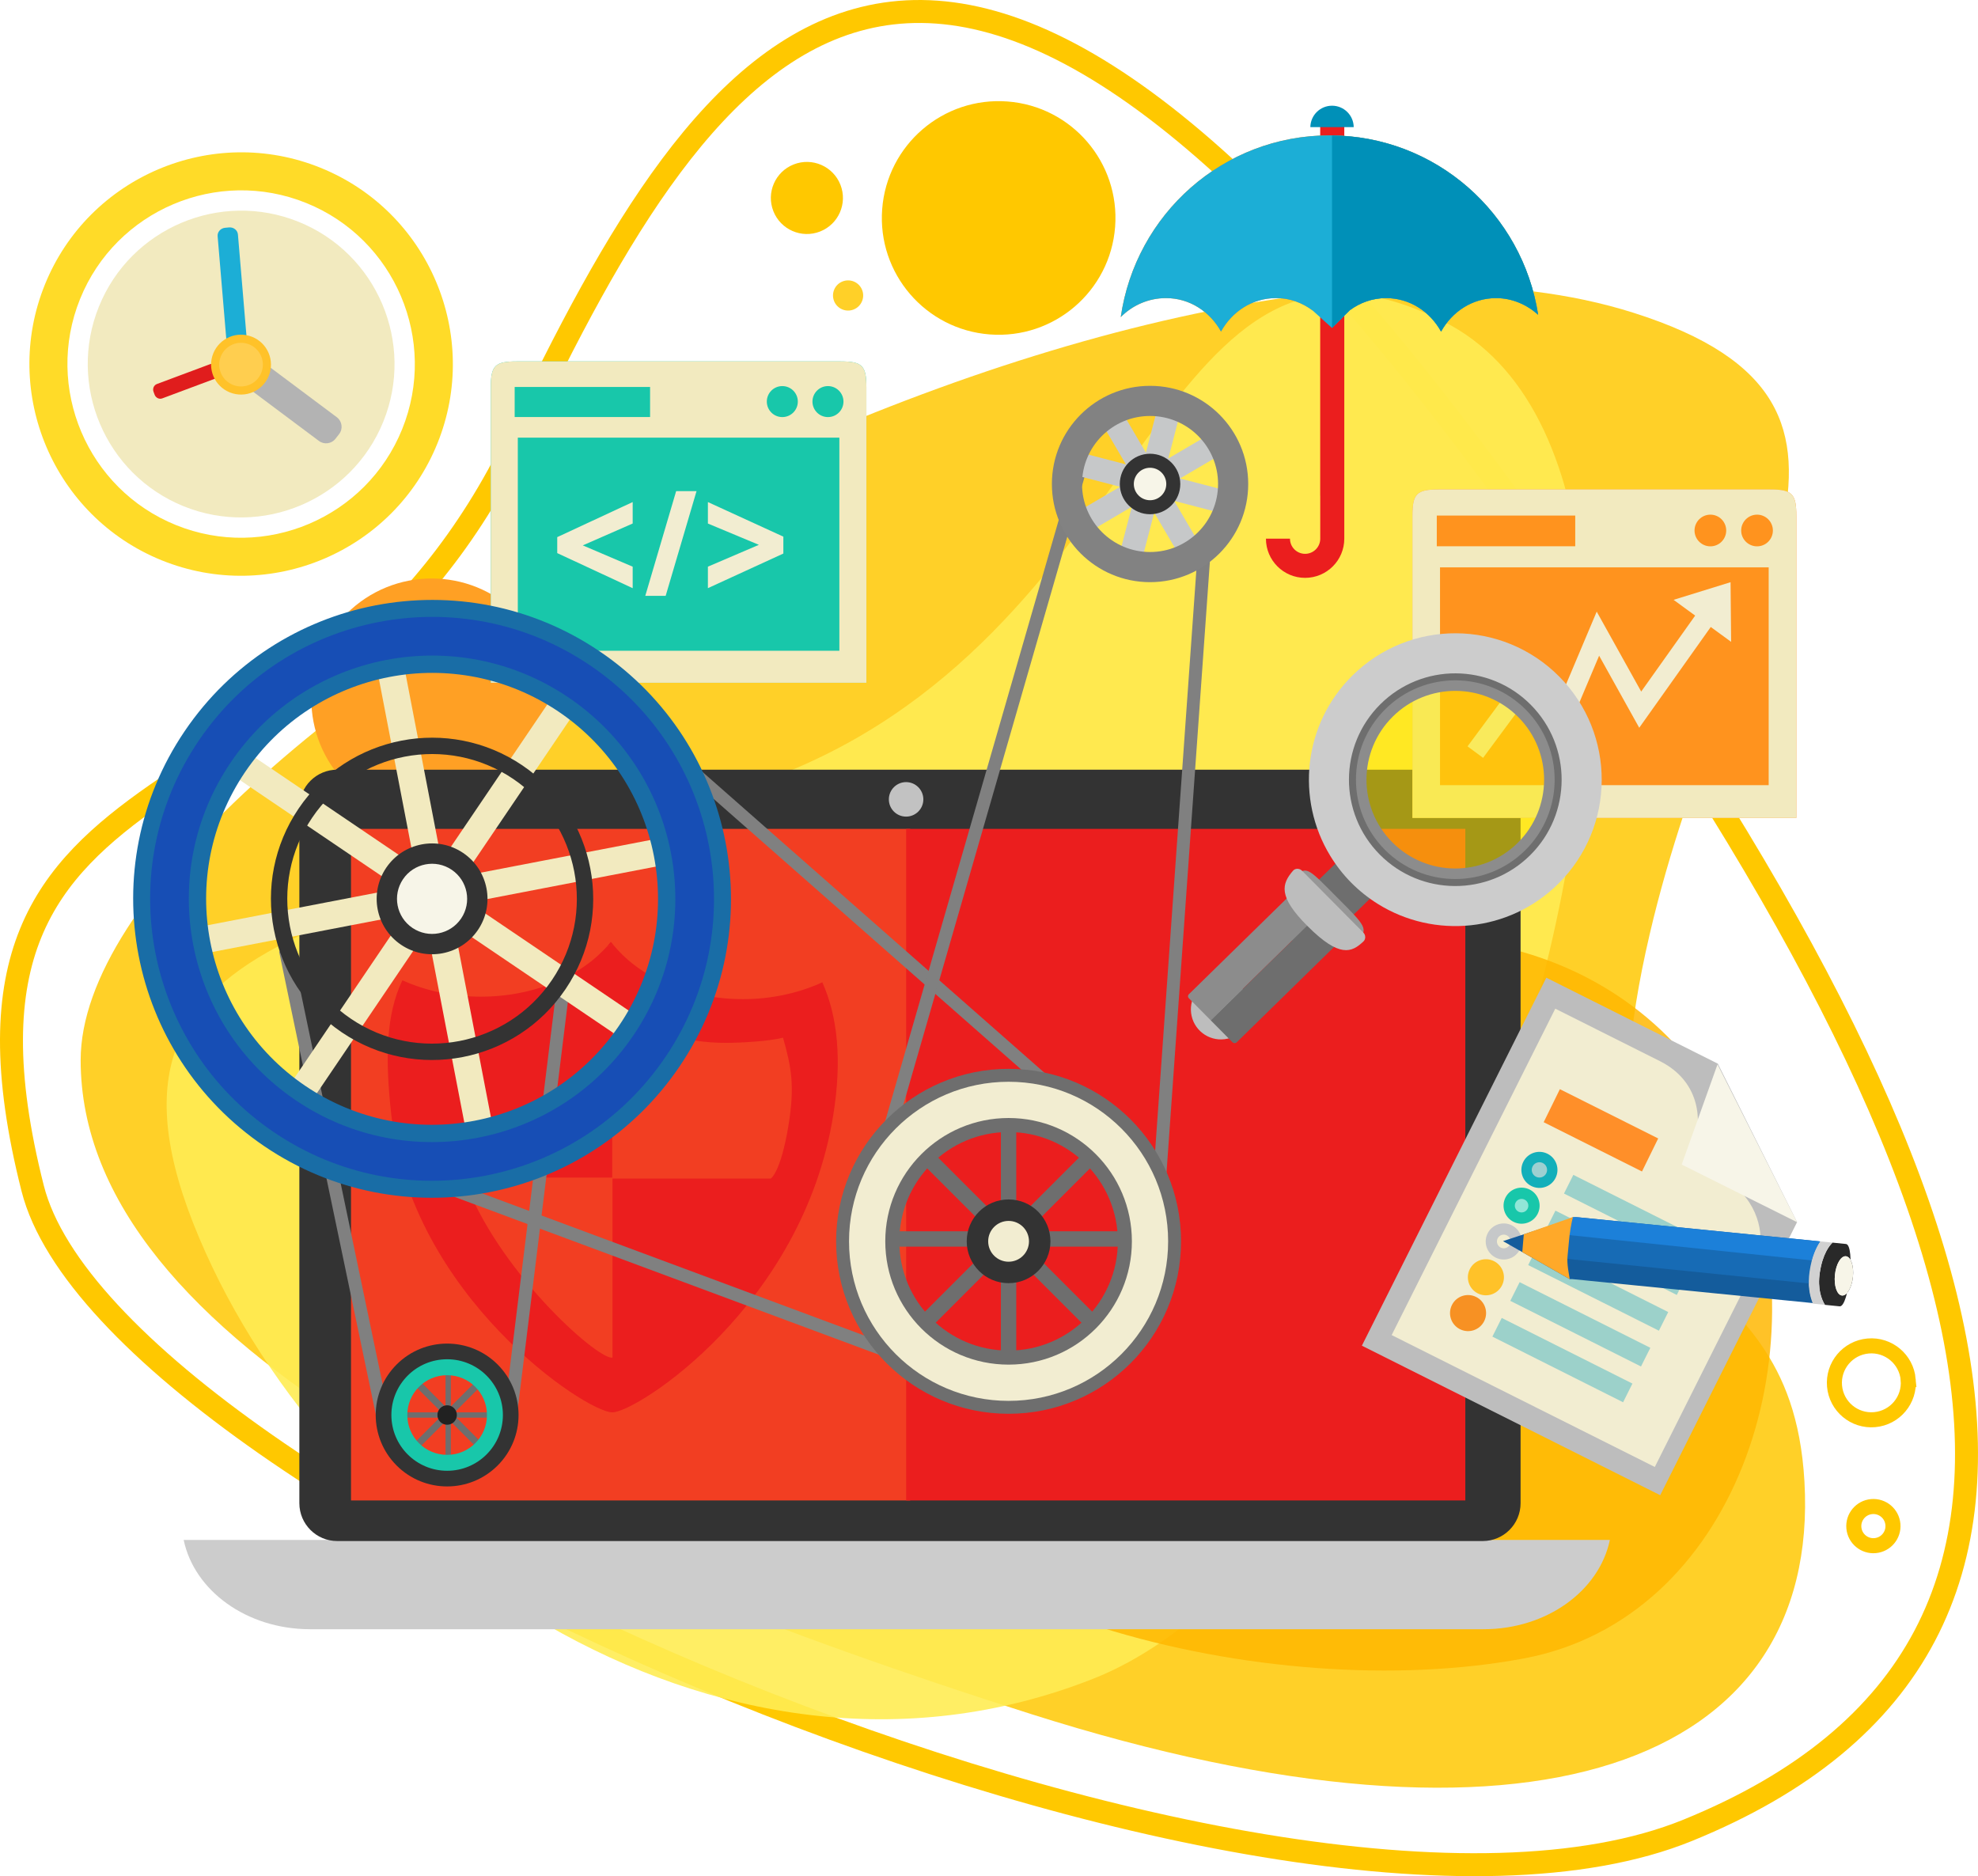 <?xml version="1.0" encoding="UTF-8"?>
<svg id="Capa_2" data-name="Capa 2" xmlns="http://www.w3.org/2000/svg" viewBox="0 0 1884.9 1787.81">
  <defs>
    <style>
      .cls-1, .cls-2, .cls-3 {
        fill: none;
      }

      .cls-4 {
        fill: #f7f5e8;
      }

      .cls-5 {
        fill: #f2eabf;
      }

      .cls-6 {
        fill: #f2edd1;
      }

      .cls-7 {
        fill: #0090b8;
      }

      .cls-8 {
        fill: #f79123;
      }

      .cls-9 {
        fill: #eb1e1e;
      }

      .cls-10 {
        fill: #fff;
      }

      .cls-11 {
        fill: #ffa024;
      }

      .cls-12, .cls-13 {
        fill: #ffc800;
      }

      .cls-14 {
        fill: #ffa929;
      }

      .cls-15 {
        fill: #ffc229;
      }

      .cls-16 {
        fill: #ffce4f;
      }

      .cls-17 {
        fill: #f23e22;
      }

      .cls-18 {
        fill: #ff931e;
      }

      .cls-19 {
        fill: #ff8f29;
      }

      .cls-20 {
        fill: #969696;
      }

      .cls-21 {
        fill: #91e6d7;
      }

      .cls-22 {
        fill: #9cd0d1;
      }

      .cls-23 {
        fill: #9cd1ca;
      }

      .cls-24 {
        fill: #c2c2c2;
      }

      .cls-25 {
        fill: #b3b3b3;
      }

      .cls-26 {
        fill: #333;
      }

      .cls-27 {
        fill: #8c8c8c;
      }

      .cls-28 {
        fill: #bdbdbd;
      }

      .cls-29 {
        fill: #ccc;
      }

      .cls-30 {
        fill: #e01d1d;
      }

      .cls-31 {
        fill: #d1d1d1;
      }

      .cls-32 {
        fill: #c6c8c9;
      }

      .cls-33 {
        fill: #174eb5;
      }

      .cls-34 {
        fill: #1caed6;
      }

      .cls-35 {
        fill: #212121;
      }

      .cls-36 {
        fill: #13afba;
      }

      .cls-37 {
        fill: #145c9c;
      }

      .cls-38 {
        fill: #1c80d9;
      }

      .cls-39 {
        fill: #18c7aa;
      }

      .cls-40 {
        fill: #176bb5;
      }

      .cls-41 {
        fill: #196da6;
      }

      .cls-42 {
        fill: #6e6e6e;
      }

      .cls-43 {
        fill: gray;
      }

      .cls-44 {
        fill: #292929;
      }

      .cls-45 {
        fill: #828282;
      }

      .cls-2 {
        stroke-width: 21.88px;
      }

      .cls-2, .cls-3 {
        stroke: #ffc800;
        stroke-miterlimit: 10;
      }

      .cls-3 {
        stroke-width: 14.34px;
      }

      .cls-46 {
        fill: #ffe900;
        opacity: .56;
      }

      .cls-47 {
        fill: #ffec54;
        opacity: .9;
      }

      .cls-13, .cls-48, .cls-49 {
        opacity: .84;
      }

      .cls-48 {
        fill: #ffd500;
      }

      .cls-49 {
        fill: #ffb700;
      }
    </style>
  </defs>
  <g id="Layer_1" data-name="Layer 1">
    <path class="cls-2" d="m492.9,417.23c183.71-384.92,389.47-691.14,923.54,28.49,493.41,664.85,633.6,1118.51,191.9,1298.35C1210.26,1906.16,106.6,1430.22,31.13,1132.38c-112.44-443.78,272.86-319.34,461.77-715.14Z"/>
    <path class="cls-13" d="m76.86,1010.19c0-307.35,1002.31-863.66,1479.76-712.14,279.93,88.83,90.7,270.25,15.51,591.78-88,376.31,133.54,280.94,147.38,521.78,15.52,270.25-259.33,373.3-736.78,221.78C505.28,1481.87,76.86,1280.06,76.86,1010.19Z"/>
    <path class="cls-47" d="m1375.3,306.18c317.93,159.14,27.57,1151.48-333.98,1293.66-361.55,142.18-739.19-134.18-857.31-434.55-118.12-300.37,197.49-284.7,559.04-426.88,361.55-142.18,360.23-568.39,632.25-432.23Z"/>
    <path class="cls-49" d="m1661.5,1099.66c74.93,190.54-8.1,442.92-209.33,480.66-242.32,45.45-605.49-45.49-680.41-236.02-74.93-190.53,224.5-345.13,415.03-420.05,190.53-74.93,399.78-15.12,474.71,175.41Z"/>
    <circle class="cls-11" cx="411.37" cy="665.94" r="114.71" transform="translate(-350.4 485.94) rotate(-45)"/>
    <g>
      <g>
        <path class="cls-9" d="m1258.06,107.68v364.77h.05v40.84h0v.02c0,7.97-6.47,14.43-14.43,14.43s-14.41-6.46-14.41-14.43h-22.91c0,20.61,16.72,37.33,37.32,37.33s37.34-16.71,37.34-37.33v-.02h0V107.42c6.24-4.57-29.27-4.47-22.96.26Z"/>
        <path class="cls-8" d="m1266.98,128.98c-101.66,0-184.9,75.4-198.98,173.17,11-11.11,26.24-18.08,43.09-18.08,22.91,0,42.09,13.18,52.44,31.91,10.34-18.73,29.53-31.91,52.42-31.91,13.24,0,25.18,4.52,34.95,11.84l35.55-.4c9.66-7.08,21.39-11.44,34.38-11.44,22.9,0,42.09,13.18,52.41,31.91,10.36-18.73,29.55-31.91,52.44-31.91,15.5,0,29.33,6.3,40.08,15.86-15-96.66-97.85-170.95-198.77-170.95Z"/>
        <path class="cls-34" d="m1266.98,128.98c-101.66,0-184.9,75.4-198.98,173.17,11-11.11,26.24-18.08,43.09-18.08,22.91,0,42.09,13.18,52.44,31.91,10.34-18.73,29.53-31.91,52.42-31.91,13.24,0,25.18,4.52,34.95,11.84l18.41,16.61,17.14-17.01c9.66-7.08,21.39-11.44,34.38-11.44,22.9,0,42.09,13.18,52.41,31.91,10.36-18.73,29.55-31.91,52.44-31.91,15.5,0,29.33,6.3,40.08,15.86-15-96.66-97.85-170.95-198.77-170.95Z"/>
        <path class="cls-7" d="m1269.35,100.73c-11.32,0-20.53,9.11-20.68,20.43h41.33c-.13-11.32-9.32-20.43-20.65-20.43Z"/>
      </g>
      <path class="cls-7" d="m1269.33,129.09v183.41l17.12-16.99c9.66-7.08,21.39-11.44,34.38-11.44,22.9,0,42.09,13.18,52.41,31.91,10.36-18.73,29.55-31.91,52.44-31.91,15.5,0,29.33,6.3,40.07,15.86-14.88-95.9-96.58-169.69-196.43-170.84Z"/>
    </g>
    <path class="cls-9" d="m458,1182.05c-35.08-35.08-91.95-35.08-127.03,0-35.08,35.08-35.08,91.95,0,127.03,35.08,35.08,91.95,35.08,127.03,0,35.08-35.08,35.08-91.95,0-127.03Zm-101.2,101.2c-20.81-20.81-20.81-54.56,0-75.38,20.81-20.82,54.56-20.82,75.38,0,20.81,20.82,20.82,54.56,0,75.38-20.82,20.81-54.56,20.81-75.38,0Z"/>
    <g>
      <path class="cls-29" d="m295.47,1552.48h1118.2c60.42,0,110.28-36.71,120.42-85.07H175.03c10.1,48.36,60.03,85.07,120.44,85.07Z"/>
      <path class="cls-26" d="m321.34,733.43h1091.6c19.91,0,36.07,16.16,36.07,36.07v662.89c0,19.91-16.16,36.07-36.07,36.07H321.34c-19.91,0-36.07-16.16-36.07-36.07v-662.89c0-19.91,16.16-36.07,36.07-36.07Z"/>
      <rect class="cls-17" x="334.49" y="789.83" width="532.85" height="639.96"/>
      <rect class="cls-9" x="863.5" y="789.83" width="532.85" height="639.96"/>
      <path class="cls-24" d="m879.89,761.73c0,9.07-7.37,16.42-16.46,16.42s-16.41-7.35-16.41-16.42,7.37-16.46,16.41-16.46,16.46,7.37,16.46,16.46Z"/>
    </g>
    <g>
      <path class="cls-9" d="m560.47,918.23c3.13-2.18,6-4.59,8.73-7.12-2.77,2.47-5.66,4.84-8.73,7.12Z"/>
      <path class="cls-9" d="m576.44,904.01c-1.44,1.5-2.94,2.96-4.46,4.4,1.31-1.34,2.87-2.49,4.07-3.94,0,0,.16-.22.39-.46Z"/>
      <path class="cls-9" d="m585.18,901.2c-1.05-1.25-2.12-2.48-3.11-3.77-1.72,2.14-3.45,4.25-5.35,6.28,1.01-1.06,3.21-2.87,6.51-2.87.71,0,1.29.21,1.95.36Z"/>
      <path class="cls-9" d="m585.18,901.2c-.66-.15-1.24-.36-1.95-.36-3.3,0-5.49,1.81-6.51,2.87-.1.1-.19.2-.29.3-.23.25-.39.46-.39.46-1.2,1.45-2.76,2.59-4.07,3.94-.95.89-1.8,1.82-2.79,2.7-2.73,2.53-5.6,4.93-8.73,7.12-26.11,19.45-62.27,31.5-102.25,31.5-27.43,0-52.96-5.77-74.77-15.61-15.59,32.5-16.62,73.96-10.5,128.66,19.33,172.37,185.43,283.05,210.54,283.05,23.35,0,181.29-101.29,210.54-283.05,8.52-52.85,4.14-94.43-10.4-126.73-22.04,10.1-47.93,16.03-75.74,16.03-51.94,0-97.29-20.38-122.69-50.88Zm166.03,172.1c-7.31,44.05-16.69,49.75-16.69,49.75h-150.85v170.51c-.13.03-.47.18-.68.18-15.78,0-109.59-84-141.12-171.65h141.55v-163.02c2.11.73,3.78,1.99,3.78,1.99,31.34,21.08,63.56,32.68,104.76,32.68,14.19,0,41.7-1.59,54.22-4.96,7.97,28.35,11.45,45.85,5.03,84.52Z"/>
    </g>
    <g>
      <path class="cls-39" d="m493.44,650.6h332.17v-281.56c0-20.69-3.96-24.66-24.69-24.66h-308.52c-20.71,0-24.71,3.97-24.71,24.66v281.56h25.75Z"/>
      <polygon class="cls-6" points="614.91 567.77 634.34 567.77 663.74 468.03 644.32 468.03 614.91 567.77"/>
      <polygon class="cls-6" points="531.01 527.05 602.9 560.47 602.9 539.99 555.36 519.69 602.9 498.86 602.9 478.4 531.01 511.83 531.01 527.05"/>
      <polygon class="cls-6" points="674.58 478.42 674.58 498.89 723.16 519.16 674.58 539.97 674.58 560.46 746.48 527.47 746.48 511.37 674.58 478.42"/>
      <path class="cls-5" d="m493.44,650.6h332.17v-281.56c0-20.69-3.96-24.66-24.69-24.66h-308.52c-20.71,0-24.71,3.97-24.71,24.66v281.56h25.75Zm0-30.51v-203.07h306.41v203.07h-306.41Zm266.83-237.42c0,8.16-6.62,14.77-14.78,14.77s-14.77-6.62-14.77-14.77,6.59-14.77,14.77-14.77,14.78,6.62,14.78,14.77Zm28.71-14.77c8.15,0,14.79,6.62,14.79,14.77s-6.64,14.77-14.79,14.77-14.76-6.62-14.76-14.77,6.62-14.77,14.76-14.77Zm-298.54.86h129.04v28.61h-129.04v-28.61Z"/>
    </g>
    <g>
      <g>
        <path class="cls-18" d="m1372.24,779.38h339.54v-287.78c0-21.18-4.05-25.23-25.25-25.23h-315.35c-21.18,0-25.23,4.05-25.23,25.23v287.78h26.3Z"/>
        <path class="cls-5" d="m1372.24,779.38h339.54v-287.78c0-21.18-4.05-25.23-25.25-25.23h-315.35c-21.18,0-25.23,4.05-25.23,25.23v287.78h26.3Zm0-31.18v-207.57h313.19v207.57h-313.19Zm272.72-242.67c0,8.33-6.76,15.08-15.08,15.08s-15.11-6.76-15.11-15.08,6.76-15.12,15.11-15.12,15.08,6.76,15.08,15.12Zm29.39-15.12c8.33,0,15.08,6.76,15.08,15.12s-6.76,15.08-15.08,15.08-15.13-6.76-15.13-15.08,6.8-15.12,15.13-15.12Zm-305.19.89h131.93v29.23h-131.93v-29.23Z"/>
        <polygon class="cls-6" points="1649.64 611.62 1649.1 554.78 1594.82 571.58 1615.38 586.61 1563.95 658.99 1521.56 582.82 1478.27 685.47 1448.08 644.2 1398.47 711.21 1413.28 722.16 1447.99 675.25 1482.59 722.58 1523.86 624.83 1562.08 693.48 1630.24 597.45 1649.64 611.62"/>
      </g>
      <g>
        <path class="cls-42" d="m1283.87,811.92l-69.15,67.37,33.03,33.34,73.08-71.26c-13.15-8.19-25.58-17.97-36.95-29.46Z"/>
        <path class="cls-28" d="m1169.72,989.77c-15.41,3.47-30.71-6.21-34.18-21.62-3.47-15.41,6.21-30.71,21.61-34.18,15.41-3.47,30.71,6.21,34.19,21.62,3.47,15.41-6.21,30.71-21.62,34.18Z"/>
        <path class="cls-27" d="m1176.48,995.21l-22.74-22.95,101.49-99.36h0c-7.83-7.91-14.48-16.53-20.03-25.63l-102.38,100.24c-1,.99-1.01,2.6-.02,3.6l43.68,44.1Z"/>
        <path class="cls-42" d="m1255.23,872.89l-101.49,99.36,20.74,20.94c1.1,1.11,2.9,1.12,4.01.02l102.17-100.04c-9.05-5.64-17.61-12.37-25.44-20.28Z"/>
        <path class="cls-20" d="m1286.35,895.89c2.26,2.38,5.9,2.46,7.92.22,9.91-11.02,6.73-14.03-19.1-39.95-27.34-27.44-29.77-31.42-40.13-22.07-2.15,1.94-2.18,5.4,0,7.69l51.32,54.11Z"/>
        <path class="cls-28" d="m1240.86,829.81c-2.56-2.59-6.6-2.58-8.77-.03-10.67,12.5-14.48,24.38,13.98,52.78,30.4,30.34,41.99,25.18,53.21,14.52,2.33-2.21,2.26-6.06-.2-8.54l-58.22-58.73Z"/>
        <path class="cls-46" d="m1408.15,837.66c-52.3,11.78-104.25-21.07-116.03-73.37-11.78-52.3,21.07-104.25,73.37-116.03,52.3-11.78,104.25,21.07,116.03,73.37,11.78,52.3-21.07,104.25-73.37,116.03Z"/>
        <path class="cls-27" d="m1300.27,828.68c6.84,6.9,14.31,12.78,22.21,17.7,46.81,29.17,109.15,23.62,150.04-16.89,47.79-47.34,48.15-124.46.82-172.24-47.34-47.79-124.45-48.15-172.24-.82-40.89,40.5-47.03,102.79-18.31,149.87,4.85,7.95,10.65,15.47,17.49,22.37h0Zm26.97-145.84c33.21-32.89,86.79-32.64,119.68.57,32.89,33.21,32.64,86.79-.57,119.68-33.21,32.89-86.79,32.64-119.68-.57-32.89-33.2-32.64-86.79.57-119.68Z"/>
        <path class="cls-42" d="m1294.2,834.7c7.32,7.38,15.31,13.68,23.76,18.94,50.09,31.21,116.82,25.27,160.58-18.07,51.15-50.66,51.54-133.2.87-184.34-50.66-51.15-133.2-51.54-184.34-.87-43.76,43.35-50.33,110.01-19.59,160.4,5.19,8.5,11.4,16.56,18.72,23.94h0Zm25.98-159c37.15-36.8,97.1-36.51,133.89.63,36.8,37.15,36.51,97.1-.63,133.89-37.15,36.8-97.1,36.51-133.89-.63-36.8-37.15-36.51-97.1.63-133.89Z"/>
        <path class="cls-29" d="m1287.68,841.15c7.83,7.9,16.39,14.64,25.44,20.28,53.62,33.41,125.03,27.05,171.87-19.34,54.74-54.23,55.16-142.56.93-197.31-54.23-54.74-142.56-55.16-197.31-.93-46.84,46.4-53.87,117.75-20.97,171.68,5.55,9.1,12.2,17.72,20.03,25.63h0Zm27.8-170.18c39.76-39.39,103.92-39.08,143.31.68,39.39,39.76,39.08,103.93-.68,143.31-39.76,39.39-103.92,39.08-143.31-.68-39.39-39.76-39.08-103.92.68-143.31Z"/>
      </g>
    </g>
    <g>
      <g>
        <g>
          <path class="cls-28" d="m1636.98,1013.57l-163.44-81.92-175.76,350.64,284.28,142.49,130.42-260.2-75.51-151.02Zm-61.38,360.47l-229.85-115.21,142.89-285.09,91.4,45.82c35.93,18.01,40.09,55.56,24.74,86.19l-2.26,3.92c.18.09,3.13.75,3.13.75,17.31,3.07,32.68,9.64,46.3,24.59,19.15,21.04,19.11,48.58,10.8,65.14l-87.16,173.9Z"/>
          <path class="cls-6" d="m1576.93,1397.88l-250.77-125.69,155.9-311.03,99.72,49.99c39.2,19.65,43.74,60.62,26.99,94.03l-2.47,4.27c.19.1,3.42.82,3.42.82,18.88,3.35,35.65,10.52,50.51,26.83,20.9,22.96,20.84,53,11.78,71.07l-95.1,189.72Z"/>
          <g>
            <polygon class="cls-23" points="1575.16 1157.63 1499.28 1119.53 1490.37 1137.33 1567.91 1176.26 1614.92 1199.87 1623.82 1182.08 1575.16 1157.63"/>
            <polygon class="cls-19" points="1525.16 1096.49 1564.7 1116.31 1580.14 1084.83 1486.46 1037.88 1471.02 1069.35 1525.16 1096.49"/>
            <polygon class="cls-23" points="1482.22 1153.61 1473.31 1171.41 1597.86 1233.96 1602.06 1225.57 1606.77 1216.16 1571.15 1198.27 1482.22 1153.61"/>
            <polygon class="cls-23" points="1448.11 1221.78 1439.2 1239.58 1516.74 1278.51 1563.75 1302.13 1572.66 1284.33 1523.99 1259.88 1448.11 1221.78"/>
            <polygon class="cls-23" points="1536.77 1223.65 1521.98 1216.23 1465.16 1187.7 1456.27 1205.47 1456.27 1205.47 1456.26 1205.49 1499.42 1227.16 1527.87 1241.45 1527.88 1241.43 1580.81 1268.02 1589.71 1250.25 1536.77 1223.65 1536.77 1223.65"/>
            <polygon class="cls-23" points="1431.05 1255.86 1422.14 1273.66 1546.69 1336.21 1550.89 1327.82 1555.6 1318.41 1519.99 1300.52 1431.05 1255.86"/>
            <path class="cls-36" d="m1482.35,1122.45c-4.23,8.5-14.55,11.95-23.05,7.72-8.5-4.23-11.95-14.55-7.72-23.05s14.55-11.95,23.05-7.72c8.5,4.23,11.95,14.55,7.72,23.05Z"/>
            <path class="cls-22" d="m1473.5,1118.04c-1.8,3.61-6.18,5.08-9.79,3.28-3.61-1.8-5.08-6.18-3.28-9.79s6.18-5.08,9.79-3.28c3.61,1.8,5.08,6.18,3.28,9.79Z"/>
            <path class="cls-39" d="m1465.35,1156.56c-4.23,8.5-14.55,11.95-23.05,7.72-8.5-4.23-11.95-14.55-7.72-23.05,4.23-8.5,14.55-11.95,23.05-7.72,8.5,4.23,11.95,14.55,7.72,23.05Z"/>
            <path class="cls-21" d="m1455.73,1151.76c-1.59,3.18-5.45,4.48-8.64,2.89-3.18-1.59-4.48-5.45-2.89-8.64,1.59-3.18,5.45-4.48,8.64-2.89,3.18,1.59,4.48,5.45,2.89,8.64Z"/>
            <path class="cls-32" d="m1448.35,1190.66c-4.23,8.5-14.55,11.95-23.05,7.72-8.5-4.23-11.95-14.55-7.72-23.05s14.55-11.95,23.05-7.72c8.5,4.23,11.95,14.55,7.72,23.05Z"/>
            <path class="cls-6" d="m1438.8,1185.9c-1.6,3.22-5.51,4.53-8.73,2.92-3.22-1.6-4.53-5.51-2.92-8.73,1.6-3.22,5.51-4.53,8.73-2.92,3.22,1.6,4.53,5.51,2.92,8.73Z"/>
            <path class="cls-15" d="m1431.35,1224.78c-4.23,8.5-14.55,11.95-23.05,7.72-8.5-4.23-11.95-14.55-7.72-23.05s14.55-11.95,23.05-7.72c8.5,4.23,11.95,14.55,7.72,23.05Z"/>
            <path class="cls-8" d="m1414.34,1258.9c-4.23,8.5-14.55,11.95-23.05,7.72-8.5-4.23-11.95-14.55-7.72-23.05,4.23-8.5,14.55-11.95,23.05-7.72,8.5,4.23,11.95,14.55,7.72,23.05Z"/>
          </g>
        </g>
        <polygon class="cls-4" points="1636.67 1014.25 1602.54 1109.69 1712.49 1164.63 1636.67 1014.25"/>
      </g>
      <g>
        <g>
          <g>
            <path class="cls-1" d="m1759.05,1197.09c-4.74-.5-9.44,7.49-10.48,17.82-1.05,10.33,1.96,19.09,6.7,19.58,4.74.47,9.42-7.51,10.47-17.84,1.04-10.33-1.95-19.09-6.68-19.57Z"/>
            <path class="cls-1" d="m1498.63,1197.38c-.35,3.48-.22,6.82.18,10.02l-33.28-19.12.46-4.23,36.48-11.96c-1.08,3.17-1.94,6.54-2.29,10.16l-1.54,15.13Z"/>
          </g>
          <g>
            <path class="cls-1" d="m1759.05,1197.09c-4.74-.5-9.44,7.49-10.48,17.82-1.05,10.33,1.96,19.09,6.7,19.58,4.74.47,9.42-7.51,10.47-17.84,1.04-10.33-1.95-19.09-6.68-19.57Z"/>
            <path class="cls-1" d="m1498.63,1197.38c-.35,3.48-.22,6.82.18,10.02l-33.28-19.12.46-4.23,36.48-11.96c-1.08,3.17-1.94,6.54-2.29,10.16l-1.54,15.13Z"/>
            <path class="cls-37" d="m1734.75,1182.99l-230.52-22.97c-1.05-.1-3.14-.06-3.14-.06l-40.22,13.32h0s-28.62,9.38-28.62,9.38l63.59,36.23s1.68-.11,2.45-.03l229.51,22.87c-2.96-7.13-5.07-17.17-3.1-30.5,2.02-13.72,6.26-22.68,10.05-28.25Zm-266.37,1.09l-.45,4.19,32.97,18.94c-.39-3.17-.53-6.47-.18-9.92l1.53-14.99c.35-3.59,1.21-6.93,2.27-10.07l-36.14,11.85Z"/>
            <path class="cls-38" d="m1734.59,1182.92l-232.42-23.16c-1.05-.11-3.17-.06-3.17-.06l-13.13,6.22s-2.04,13.45-2.31,16.11l241.44,26.12c2.2-11.98,6.07-20.08,9.58-25.24Z"/>
            <path class="cls-44" d="m1759.06,1185.39l-12.8-1.3c-2.59,2.43-9.43,10.37-12.15,28.77-2.25,15.28,1.61,25.18,4.9,30.52l14.03,1.42c8.94.89,14.95-58.52,6.01-59.42Zm-3.8,49.1c-4.73-.5-7.74-9.25-6.7-19.58,1.05-10.33,5.74-18.32,10.48-17.82,4.73.48,7.73,9.24,6.68,19.57-1.05,10.33-5.73,18.31-10.47,17.84Z"/>
            <path class="cls-4" d="m1755.26,1234.49c-4.73-.5-7.74-9.25-6.7-19.58,1.05-10.33,5.74-18.32,10.48-17.82,4.73.48,7.73,9.24,6.68,19.57-1.05,10.33-5.73,18.31-10.47,17.84Z"/>
          </g>
          <polygon class="cls-40" points="1481.93 1175.52 1731.58 1201.57 1728.15 1223.43 1479.41 1198.15 1481.93 1175.52"/>
        </g>
        <path class="cls-14" d="m1452.08,1176.15l-1.45,16.98,45.21,25.77c-.52-4.16-3.03-14.63-2.02-22.47l1.26-13.35c.54-7.7,2.52-19.26,3.92-23.38l-46.93,16.46Z"/>
        <path class="cls-31" d="m1734.11,1212.87c2.72-18.4,9.56-26.34,12.15-28.77l-11.67-1.18c-3.83,5.62-8.11,14.67-10.15,28.52-1.99,13.46.14,23.59,3.13,30.79l11.44,1.16c-3.29-5.34-7.15-15.24-4.9-30.52Z"/>
      </g>
    </g>
    <g>
      <path class="cls-48" d="m154.15,533.95C51.01,492.24,1.03,374.4,42.74,271.26c41.71-103.13,159.55-153.11,262.69-111.4,103.14,41.71,153.11,159.54,111.4,262.67-41.71,103.14-159.54,153.12-262.68,111.41Z"/>
      <path class="cls-10" d="m291.84,193.45c-84.62-34.22-181.3,6.78-215.52,91.39-34.22,84.62,6.78,181.3,91.41,215.52,84.61,34.22,181.29-6.79,215.51-91.41,34.22-84.62-6.79-181.29-91.4-215.51Z"/>
      <path class="cls-5" d="m284.59,211.38c-74.73-30.22-160.1,6-190.31,80.72-30.22,74.73,5.98,160.09,80.71,190.31,74.72,30.22,160.1-5.98,190.32-80.71,30.22-74.72-5.99-160.1-80.71-190.32Z"/>
      <g>
        <g>
          <path class="cls-34" d="m217.22,341.68l-9.83-116.51c-.38-4.07,2.8-7.71,7.1-8.11l3.77-.35c4.32-.37,8.09,2.62,8.47,6.72l9.81,116.52c.39,4.08-18.95,5.84-19.32,1.74Z"/>
          <path class="cls-30" d="m146.32,373.38c-1.13-3.04.3-6.38,3.2-7.45l50.53-18.87c2.88-1.09,6.16.51,7.29,3.57l1,2.65c1.12,3.07-.31,6.4-3.21,7.47l-50.53,18.88c-2.88,1.07-6.15-.52-7.28-3.56l-.99-2.68Z"/>
          <path class="cls-25" d="m223.9,338.93c3.86-4.97,11.02-5.86,15.99-2l81.23,60.77c4.94,3.85,5.88,11,2.01,15.98l-3.4,4.35c-3.83,4.99-11.02,5.88-15.95,2.03l-81.26-60.75c-5-3.85-5.86-11.03-2-15.98l3.36-4.4Z"/>
        </g>
        <path class="cls-15" d="m256.15,358.15c-5.91,14.61-22.55,21.66-37.17,15.76-14.6-5.9-21.65-22.54-15.75-37.16,5.9-14.6,22.54-21.65,37.14-15.75,14.61,5.91,21.68,22.54,15.77,37.14Z"/>
        <path class="cls-16" d="m248.98,355.25c-4.31,10.65-16.44,15.79-27.09,11.48-10.64-4.3-15.78-16.43-11.48-27.08,4.3-10.64,16.43-15.78,27.07-11.48,10.65,4.31,15.8,16.43,11.5,27.07Z"/>
      </g>
    </g>
    <g>
      <rect class="cls-43" x="816.86" y="568.8" width="12.27" height="620.03" transform="translate(-380.43 916.28) rotate(-48.66)"/>
      <rect class="cls-43" x="758.86" y="873.14" width="727.17" height="12.28" transform="translate(165.82 1936.58) rotate(-85.94)"/>
      <rect class="cls-43" x="594.89" y="768.84" width="679.31" height="12.28" transform="translate(-69.16 1458.02) rotate(-73.9)"/>
      <rect class="cls-43" x="594.85" y="859.93" width="12.28" height="673.14" transform="translate(-729.97 1342.62) rotate(-69.6)"/>
      <rect class="cls-43" x="300.8" y="1134.5" width="422.56" height="12.27" transform="translate(-682.6 1509.42) rotate(-82.98)"/>
      <rect class="cls-43" x="313.81" y="900.52" width="12.27" height="469.54" transform="translate(-225.37 89.4) rotate(-11.8)"/>
      <g>
        <polygon class="cls-5" points="651.58 820.65 646.69 795.25 442.18 834.62 558.95 662.17 537.53 647.66 420.76 820.11 381.38 615.61 355.98 620.5 395.35 825 222.9 708.24 208.4 729.66 380.85 846.43 176.34 885.8 181.23 911.21 385.74 871.83 268.97 1044.28 290.4 1058.79 407.16 886.34 446.54 1090.85 471.94 1085.95 432.57 881.45 605.02 998.21 619.52 976.79 447.07 860.03 651.58 820.65"/>
        <path class="cls-41" d="m571.43,620.67c-130.25-88.19-307.33-54.1-395.53,76.15-88.19,130.25-54.1,307.33,76.15,395.53,130.25,88.19,307.33,54.1,395.53-76.15,88.19-130.25,54.1-307.33-76.15-395.53Zm-280.4,414.11c-98.46-66.67-124.23-200.53-57.56-298.98,66.67-98.46,200.53-124.23,298.98-57.56,98.46,66.67,124.23,200.53,57.56,298.98-66.67,98.46-200.53,124.23-298.98,57.56Z"/>
        <path class="cls-33" d="m562.36,634.06c-122.85-83.18-289.88-51.03-373.06,71.83-83.18,122.85-51.03,289.88,71.83,373.06,122.85,83.18,289.88,51.03,373.06-71.83,83.18-122.85,51.03-289.88-71.83-373.06Zm-280.57,414.37c-106-71.77-133.75-215.88-61.97-321.88,71.77-106,215.88-133.75,321.88-61.97,106,71.77,133.75,215.88,61.97,321.88-71.77,106-215.89,133.74-321.88,61.97Z"/>
        <path class="cls-26" d="m497.83,729.36c-70.22-47.55-165.69-29.17-213.24,41.06-47.55,70.22-29.17,165.69,41.05,213.24,70.22,47.55,165.69,29.17,213.24-41.06,47.55-70.22,29.17-165.69-41.06-213.24Zm-163.45,241.39c-63.09-42.72-79.61-128.5-36.89-191.6,42.72-63.09,128.5-79.61,191.59-36.89,63.09,42.72,79.61,128.5,36.89,191.6-42.72,63.09-128.5,79.61-191.6,36.89Z"/>
        <path class="cls-26" d="m441.35,812.78c-24.15-16.35-56.98-10.03-73.33,14.12-16.35,24.15-10.03,56.98,14.12,73.33,24.15,16.35,56.98,10.03,73.33-14.12,16.35-24.15,10.03-56.98-14.12-73.33Z"/>
        <path class="cls-4" d="m430.48,828.83c-15.29-10.35-36.07-6.35-46.42,8.94-10.35,15.29-6.35,36.07,8.94,46.42,15.29,10.35,36.07,6.35,46.42-8.94,10.35-15.29,6.35-36.07-8.94-46.42Z"/>
      </g>
      <g>
        <rect class="cls-42" x="953.79" y="1045.07" width="14.64" height="271.08"/>
        <rect class="cls-42" x="953.79" y="1045.07" width="14.64" height="271.08" transform="translate(2141.72 219.5) rotate(90)"/>
        <rect class="cls-42" x="953.79" y="1045.07" width="14.64" height="271.08" transform="translate(-553.31 1025.34) rotate(-45)"/>
        <rect class="cls-42" x="953.79" y="1045.07" width="14.64" height="271.08" transform="translate(1116.27 -333.82) rotate(45)"/>
        <path class="cls-42" d="m961.11,1018.5c-90.77,0-164.35,73.58-164.35,164.35s73.58,164.35,164.35,164.35,164.35-73.58,164.35-164.35-73.58-164.35-164.35-164.35Zm0,268.47c-57.51,0-104.12-46.62-104.12-104.13s46.62-104.12,104.12-104.12,104.13,46.62,104.13,104.12-46.62,104.13-104.13,104.13Z"/>
        <path class="cls-6" d="m961.11,1030.81c-83.97,0-152.04,68.07-152.04,152.04s68.07,152.04,152.04,152.04,152.04-68.07,152.04-152.04-68.07-152.04-152.04-152.04Zm0,269.54c-64.89,0-117.5-52.61-117.5-117.5s52.61-117.5,117.5-117.5,117.5,52.61,117.5,117.5-52.61,117.5-117.5,117.5Z"/>
        <path class="cls-26" d="m961.11,1142.95c-22.03,0-39.89,17.86-39.89,39.89s17.86,39.89,39.89,39.89,39.89-17.86,39.89-39.89-17.86-39.89-39.89-39.89Z"/>
        <path class="cls-6" d="m961.11,1163.41c-10.73,0-19.44,8.7-19.44,19.44s8.7,19.44,19.44,19.44,19.44-8.7,19.44-19.44-8.7-19.44-19.44-19.44Z"/>
      </g>
      <g>
        <rect class="cls-42" x="423.75" y="1287.28" width="6.5" height="120.34" transform="translate(1077.83 92.71) rotate(45)"/>
        <rect class="cls-42" x="423.75" y="1287.28" width="6.5" height="120.34" transform="translate(1681.72 1998.33) rotate(135)"/>
        <path class="cls-26" d="m474.21,1300.24c-26.58-26.58-69.67-26.58-96.25,0-26.58,26.58-26.58,69.67,0,96.25,26.58,26.58,69.67,26.58,96.25,0,26.58-26.58,26.58-69.67,0-96.25Zm-76.68,76.68c-15.77-15.77-15.77-41.34,0-57.11,15.77-15.77,41.34-15.77,57.11,0,15.77,15.77,15.77,41.34,0,57.11-15.77,15.77-41.34,15.77-57.11,0Z"/>
      </g>
      <g>
        <rect class="cls-42" x="424.56" y="1301.39" width="5.07" height="93.95" transform="translate(1775.46 921.27) rotate(90)"/>
        <rect class="cls-42" x="424.56" y="1301.39" width="5.07" height="93.95" transform="translate(854.19 2696.73) rotate(180)"/>
        <path class="cls-39" d="m479.22,1348.37c0-29.34-23.79-53.13-53.13-53.13s-53.13,23.79-53.13,53.13,23.79,53.13,53.13,53.13,53.13-23.79,53.13-53.13Zm-91.09,0c0-20.96,17-37.96,37.96-37.96s37.96,16.99,37.96,37.96-16.99,37.96-37.96,37.96-37.96-16.99-37.96-37.96Z"/>
        <path class="cls-35" d="m435.37,1348.37c0-5.12-4.15-9.28-9.28-9.28s-9.28,4.15-9.28,9.28,4.15,9.28,9.28,9.28,9.28-4.15,9.28-9.28Z"/>
      </g>
      <g>
        <path class="cls-32" d="m1174.3,468.91l-49.79-12.97,44.38-26.04c3.25-1.91,4.34-6.09,2.43-9.34l-4.27-7.28c-1.91-3.25-6.09-4.34-9.34-2.43l-44.38,26.04,12.97-49.8c.95-3.65-1.23-7.37-4.88-8.32l-8.16-2.13c-3.65-.95-7.37,1.23-8.32,4.88l-12.97,49.8-26.04-44.38c-1.91-3.25-6.09-4.34-9.34-2.43l-7.28,4.27c-3.25,1.91-4.34,6.09-2.43,9.34l26.04,44.38-49.79-12.97c-3.65-.95-7.37,1.23-8.32,4.88l-2.13,8.17c-.95,3.65,1.23,7.37,4.88,8.32l49.79,12.97-44.38,26.04c-3.25,1.91-4.34,6.09-2.43,9.34l4.27,7.28c.92,1.56,2.41,2.69,4.17,3.15,1.75.46,3.61.2,5.17-.72l44.38-26.04-12.97,49.79c-.95,3.65,1.23,7.37,4.88,8.32l8.16,2.13c3.65.95,7.37-1.23,8.32-4.88l12.97-49.79,26.04,44.38c.92,1.56,2.42,2.7,4.17,3.15,1.75.46,3.61.2,5.17-.72l7.28-4.27c3.25-1.91,4.34-6.09,2.43-9.34l-26.04-44.38,49.79,12.97c3.65.95,7.37-1.23,8.32-4.88l2.13-8.17c.95-3.65-1.23-7.37-4.88-8.32Z"/>
        <path class="cls-45" d="m1095.92,367.66c-51.66,0-93.54,41.88-93.54,93.54s41.88,93.54,93.54,93.54,93.54-41.88,93.54-93.54-41.88-93.54-93.54-93.54Zm0,158.36c-35.8,0-64.82-29.02-64.82-64.82s29.02-64.82,64.82-64.82,64.82,29.02,64.82,64.82-29.02,64.82-64.82,64.82Z"/>
        <path class="cls-26" d="m1095.92,432.37c-15.92,0-28.82,12.9-28.82,28.82s12.9,28.82,28.82,28.82,28.82-12.9,28.82-28.82-12.9-28.82-28.82-28.82Z"/>
        <path class="cls-4" d="m1095.92,445.73c-8.54,0-15.47,6.93-15.47,15.47s6.93,15.47,15.47,15.47,15.47-6.93,15.47-15.47-6.93-15.47-15.47-15.47Z"/>
      </g>
    </g>
    <path class="cls-13" d="m821.55,276.3c2.91,7.39-.73,15.74-8.12,18.64-7.39,2.91-15.74-.73-18.64-8.12-2.91-7.39.73-15.74,8.12-18.64,7.39-2.91,15.74.73,18.64,8.12Z"/>
    <path class="cls-3" d="m1818.38,1314.56c1.73,19.39-12.58,36.5-31.96,38.23-19.39,1.73-36.5-12.58-38.23-31.96-1.73-19.38,12.58-36.5,31.97-38.23,19.38-1.73,36.5,12.58,38.23,31.96Z"/>
    <path class="cls-3" d="m1803.81,1452.57c.92,10.27-6.67,19.35-16.94,20.26-10.27.92-19.35-6.67-20.26-16.94-.92-10.27,6.67-19.35,16.94-20.26,10.27-.92,19.35,6.67,20.26,16.94Z"/>
    <path class="cls-12" d="m800.88,176.07c6.94,17.65-1.74,37.59-19.39,44.53-17.65,6.94-37.59-1.74-44.53-19.39-6.94-17.65,1.74-37.59,19.39-44.53,17.65-6.94,37.59,1.74,44.53,19.39Z"/>
    <circle class="cls-12" cx="951.6" cy="207.68" r="111.31" transform="translate(672.55 1140.85) rotate(-85.66)"/>
  </g>
</svg>